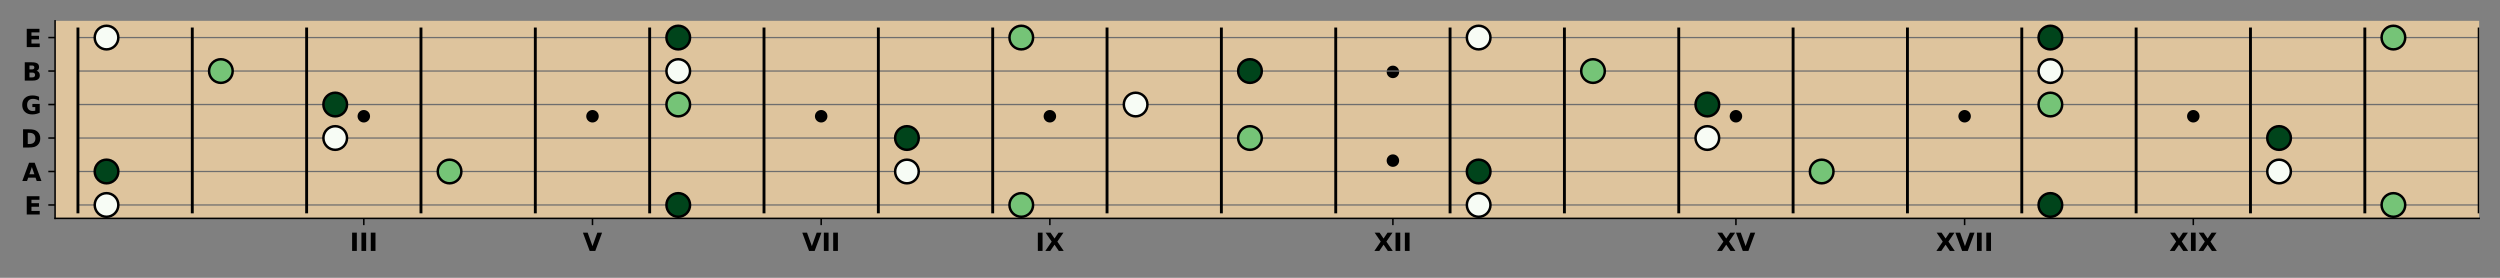<?xml version="1.0" encoding="utf-8" standalone="no"?>
<!DOCTYPE svg PUBLIC "-//W3C//DTD SVG 1.1//EN"
  "http://www.w3.org/Graphics/SVG/1.1/DTD/svg11.dtd">
<!-- Created with matplotlib (https://matplotlib.org/) -->
<svg height="144pt" version="1.1" viewBox="0 0 1296 144" width="1296pt" xmlns="http://www.w3.org/2000/svg" xmlns:xlink="http://www.w3.org/1999/xlink">
 <rect x="0" y="0" width="1296" height="144" fill="#808080" stroke="none"/>
 <defs>
  <style type="text/css">*{stroke-linecap:butt;stroke-linejoin:round;}</style>
 </defs>
 <g id="figure_1">
  <g id="patch_1">
   <path d="M 0 144 
L 1296 144 
L 1296 0 
L 0 0 
z
" style="fill:none;"/>
  </g>
  <g id="axes_1">
   <g id="patch_2">
    <path d="M 28.55 113.2 
L 1285.2 113.2 
L 1285.2 10.8 
L 28.55 10.8 
z
" style="fill:#dec49d;"/>
   </g>
   <g id="PathCollection_1">
    <defs>
     <path d="M 0 2.739 
C 0.726 2.739 1.423 2.45 1.936 1.936 
C 2.45 1.423 2.739 0.726 2.739 0 
C 2.739 -0.726 2.45 -1.423 1.936 -1.936 
C 1.423 -2.45 0.726 -2.739 0 -2.739 
C -0.726 -2.739 -1.423 -2.45 -1.936 -1.936 
C -2.45 -1.423 -2.739 -0.726 -2.739 0 
C -2.739 0.726 -2.45 1.423 -1.936 1.936 
C -1.423 2.45 -0.726 2.739 0 2.739 
z
" id="m0bb6096e13" style="stroke:#000000;"/>
    </defs>
    <g clip-path="url(#p45fb329193)">
     <use style="stroke:#000000;" x="188.595" xlink:href="#m0bb6096e13" y="60.264"/>
    </g>
   </g>
   <g id="PathCollection_2">
    <g clip-path="url(#p45fb329193)">
     <use style="stroke:#000000;" x="307.147" xlink:href="#m0bb6096e13" y="60.264"/>
    </g>
   </g>
   <g id="PathCollection_3">
    <g clip-path="url(#p45fb329193)">
     <use style="stroke:#000000;" x="425.699" xlink:href="#m0bb6096e13" y="60.264"/>
    </g>
   </g>
   <g id="PathCollection_4">
    <g clip-path="url(#p45fb329193)">
     <use style="stroke:#000000;" x="544.251" xlink:href="#m0bb6096e13" y="60.264"/>
    </g>
   </g>
   <g id="PathCollection_5">
    <g clip-path="url(#p45fb329193)">
     <use style="stroke:#000000;" x="722.079" xlink:href="#m0bb6096e13" y="83.261"/>
    </g>
   </g>
   <g id="PathCollection_6">
    <g clip-path="url(#p45fb329193)">
     <use style="stroke:#000000;" x="722.079" xlink:href="#m0bb6096e13" y="37.268"/>
    </g>
   </g>
   <g id="PathCollection_7">
    <g clip-path="url(#p45fb329193)">
     <use style="stroke:#000000;" x="899.906" xlink:href="#m0bb6096e13" y="60.264"/>
    </g>
   </g>
   <g id="PathCollection_8">
    <g clip-path="url(#p45fb329193)">
     <use style="stroke:#000000;" x="1018.458" xlink:href="#m0bb6096e13" y="60.264"/>
    </g>
   </g>
   <g id="PathCollection_9">
    <g clip-path="url(#p45fb329193)">
     <use style="stroke:#000000;" x="1137.01" xlink:href="#m0bb6096e13" y="60.264"/>
    </g>
   </g>
   <g id="matplotlib.axis_1">
    <g id="xtick_1">
     <g id="line2d_1">
      <defs>
       <path d="M 0 0 
L 0 3.5 
" id="mf1436aa2c3" style="stroke:#000000;stroke-width:0.8;"/>
      </defs>
      <g>
       <use style="stroke:#000000;stroke-width:0.8;" x="188.595" xlink:href="#mf1436aa2c3" y="113.2"/>
      </g>
     </g>
     <g id="text_1">
      <!-- III -->
      <g transform="translate(181.34 130.078)scale(0.13 -0.13)">
       <defs>
        <path d="M 9.188 72.906 
L 27.984 72.906 
L 27.984 0 
L 9.188 0 
z
" id="DejaVuSans-Bold-73"/>
       </defs>
       <use xlink:href="#DejaVuSans-Bold-73"/>
       <use x="37.207" xlink:href="#DejaVuSans-Bold-73"/>
       <use x="74.414" xlink:href="#DejaVuSans-Bold-73"/>
      </g>
     </g>
    </g>
    <g id="xtick_2">
     <g id="line2d_2">
      <g>
       <use style="stroke:#000000;stroke-width:0.8;" x="307.147" xlink:href="#mf1436aa2c3" y="113.2"/>
      </g>
     </g>
     <g id="text_2">
      <!-- V -->
      <g transform="translate(302.117 130.078)scale(0.13 -0.13)">
       <defs>
        <path d="M 0.484 72.906 
L 19.391 72.906 
L 38.719 19.094 
L 58.016 72.906 
L 76.906 72.906 
L 49.906 0 
L 27.484 0 
z
" id="DejaVuSans-Bold-86"/>
       </defs>
       <use xlink:href="#DejaVuSans-Bold-86"/>
      </g>
     </g>
    </g>
    <g id="xtick_3">
     <g id="line2d_3">
      <g>
       <use style="stroke:#000000;stroke-width:0.8;" x="425.699" xlink:href="#mf1436aa2c3" y="113.2"/>
      </g>
     </g>
     <g id="text_3">
      <!-- VII -->
      <g transform="translate(415.832 130.078)scale(0.13 -0.13)">
       <use xlink:href="#DejaVuSans-Bold-86"/>
       <use x="77.393" xlink:href="#DejaVuSans-Bold-73"/>
       <use x="114.6" xlink:href="#DejaVuSans-Bold-73"/>
      </g>
     </g>
    </g>
    <g id="xtick_4">
     <g id="line2d_4">
      <g>
       <use style="stroke:#000000;stroke-width:0.8;" x="544.251" xlink:href="#mf1436aa2c3" y="113.2"/>
      </g>
     </g>
     <g id="text_4">
      <!-- IX -->
      <g transform="translate(536.821 130.078)scale(0.13 -0.13)">
       <defs>
        <path d="M 49.812 37.203 
L 75.094 0 
L 55.516 0 
L 38.484 24.906 
L 21.578 0 
L 1.906 0 
L 27.203 37.203 
L 2.875 72.906 
L 22.516 72.906 
L 38.484 49.422 
L 54.391 72.906 
L 74.125 72.906 
z
" id="DejaVuSans-Bold-88"/>
       </defs>
       <use xlink:href="#DejaVuSans-Bold-73"/>
       <use x="37.207" xlink:href="#DejaVuSans-Bold-88"/>
      </g>
     </g>
    </g>
    <g id="xtick_5">
     <g id="line2d_5">
      <g>
       <use style="stroke:#000000;stroke-width:0.8;" x="722.079" xlink:href="#mf1436aa2c3" y="113.2"/>
      </g>
     </g>
     <g id="text_5">
      <!-- XII -->
      <g transform="translate(712.231 130.078)scale(0.13 -0.13)">
       <use xlink:href="#DejaVuSans-Bold-88"/>
       <use x="77.1" xlink:href="#DejaVuSans-Bold-73"/>
       <use x="114.307" xlink:href="#DejaVuSans-Bold-73"/>
      </g>
     </g>
    </g>
    <g id="xtick_6">
     <g id="line2d_6">
      <g>
       <use style="stroke:#000000;stroke-width:0.8;" x="899.906" xlink:href="#mf1436aa2c3" y="113.2"/>
      </g>
     </g>
     <g id="text_6">
      <!-- XV -->
      <g transform="translate(889.865 130.078)scale(0.13 -0.13)">
       <use xlink:href="#DejaVuSans-Bold-88"/>
       <use x="77.1" xlink:href="#DejaVuSans-Bold-86"/>
      </g>
     </g>
    </g>
    <g id="xtick_7">
     <g id="line2d_7">
      <g>
       <use style="stroke:#000000;stroke-width:0.8;" x="1018.458" xlink:href="#mf1436aa2c3" y="113.2"/>
      </g>
     </g>
     <g id="text_7">
      <!-- XVII -->
      <g transform="translate(1003.58 130.078)scale(0.13 -0.13)">
       <use xlink:href="#DejaVuSans-Bold-88"/>
       <use x="77.1" xlink:href="#DejaVuSans-Bold-86"/>
       <use x="154.492" xlink:href="#DejaVuSans-Bold-73"/>
       <use x="191.699" xlink:href="#DejaVuSans-Bold-73"/>
      </g>
     </g>
    </g>
    <g id="xtick_8">
     <g id="line2d_8">
      <g>
       <use style="stroke:#000000;stroke-width:0.8;" x="1137.01" xlink:href="#mf1436aa2c3" y="113.2"/>
      </g>
     </g>
     <g id="text_8">
      <!-- XIX -->
      <g transform="translate(1124.57 130.078)scale(0.13 -0.13)">
       <use xlink:href="#DejaVuSans-Bold-88"/>
       <use x="77.1" xlink:href="#DejaVuSans-Bold-73"/>
       <use x="114.307" xlink:href="#DejaVuSans-Bold-88"/>
      </g>
     </g>
    </g>
   </g>
   <g id="matplotlib.axis_2">
    <g id="ytick_1">
     <g id="line2d_9">
      <defs>
       <path d="M 0 0 
L -3.5 0 
" id="m757271e200" style="stroke:#000000;stroke-width:0.8;"/>
      </defs>
      <g>
       <use style="stroke:#000000;stroke-width:0.8;" x="28.55" xlink:href="#m757271e200" y="106.258"/>
      </g>
     </g>
     <g id="text_9">
      <!-- E -->
      <g transform="translate(12.669 111.197)scale(0.13 -0.13)">
       <defs>
        <path d="M 9.188 72.906 
L 59.906 72.906 
L 59.906 58.688 
L 27.984 58.688 
L 27.984 45.125 
L 58.016 45.125 
L 58.016 30.906 
L 27.984 30.906 
L 27.984 14.203 
L 60.984 14.203 
L 60.984 0 
L 9.188 0 
z
" id="DejaVuSans-Bold-69"/>
       </defs>
       <use xlink:href="#DejaVuSans-Bold-69"/>
      </g>
     </g>
    </g>
    <g id="ytick_2">
     <g id="line2d_10">
      <g>
       <use style="stroke:#000000;stroke-width:0.8;" x="28.55" xlink:href="#m757271e200" y="88.902"/>
      </g>
     </g>
     <g id="text_10">
      <!-- A -->
      <g transform="translate(11.489 93.841)scale(0.13 -0.13)">
       <defs>
        <path d="M 53.422 13.281 
L 24.031 13.281 
L 19.391 0 
L 0.484 0 
L 27.484 72.906 
L 49.906 72.906 
L 76.906 0 
L 58.016 0 
z
M 28.719 26.812 
L 48.688 26.812 
L 38.719 55.812 
z
" id="DejaVuSans-Bold-65"/>
       </defs>
       <use xlink:href="#DejaVuSans-Bold-65"/>
      </g>
     </g>
    </g>
    <g id="ytick_3">
     <g id="line2d_11">
      <g>
       <use style="stroke:#000000;stroke-width:0.8;" x="28.55" xlink:href="#m757271e200" y="71.546"/>
      </g>
     </g>
     <g id="text_11">
      <!-- D -->
      <g transform="translate(10.758 76.485)scale(0.13 -0.13)">
       <defs>
        <path d="M 27.984 58.688 
L 27.984 14.203 
L 34.719 14.203 
Q 46.234 14.203 52.312 19.922 
Q 58.406 25.641 58.406 36.531 
Q 58.406 47.359 52.344 53.016 
Q 46.297 58.688 34.719 58.688 
z
M 9.188 72.906 
L 29 72.906 
Q 45.609 72.906 53.734 70.531 
Q 61.859 68.172 67.672 62.5 
Q 72.797 57.562 75.281 51.109 
Q 77.781 44.672 77.781 36.531 
Q 77.781 28.266 75.281 21.797 
Q 72.797 15.328 67.672 10.406 
Q 61.812 4.734 53.609 2.359 
Q 45.406 0 29 0 
L 9.188 0 
z
" id="DejaVuSans-Bold-68"/>
       </defs>
       <use xlink:href="#DejaVuSans-Bold-68"/>
      </g>
     </g>
    </g>
    <g id="ytick_4">
     <g id="line2d_12">
      <g>
       <use style="stroke:#000000;stroke-width:0.8;" x="28.55" xlink:href="#m757271e200" y="54.19"/>
      </g>
     </g>
     <g id="text_12">
      <!-- G -->
      <g transform="translate(10.88 59.129)scale(0.13 -0.13)">
       <defs>
        <path d="M 74.703 5.422 
Q 67.672 2 60.109 0.281 
Q 52.547 -1.422 44.484 -1.422 
Q 26.266 -1.422 15.625 8.766 
Q 4.984 18.953 4.984 36.375 
Q 4.984 54 15.812 64.109 
Q 26.656 74.219 45.516 74.219 
Q 52.781 74.219 59.438 72.844 
Q 66.109 71.484 72.016 68.797 
L 72.016 53.719 
Q 65.922 57.172 59.891 58.875 
Q 53.859 60.594 47.797 60.594 
Q 36.578 60.594 30.5 54.312 
Q 24.422 48.047 24.422 36.375 
Q 24.422 24.812 30.281 18.5 
Q 36.141 12.203 46.922 12.203 
Q 49.859 12.203 52.375 12.562 
Q 54.891 12.938 56.891 13.719 
L 56.891 27.875 
L 45.406 27.875 
L 45.406 40.484 
L 74.703 40.484 
z
" id="DejaVuSans-Bold-71"/>
       </defs>
       <use xlink:href="#DejaVuSans-Bold-71"/>
      </g>
     </g>
    </g>
    <g id="ytick_5">
     <g id="line2d_13">
      <g>
       <use style="stroke:#000000;stroke-width:0.8;" x="28.55" xlink:href="#m757271e200" y="36.834"/>
      </g>
     </g>
     <g id="text_13">
      <!-- B -->
      <g transform="translate(11.642 41.773)scale(0.13 -0.13)">
       <defs>
        <path d="M 38.375 44.672 
Q 42.828 44.672 45.109 46.625 
Q 47.406 48.578 47.406 52.391 
Q 47.406 56.156 45.109 58.125 
Q 42.828 60.109 38.375 60.109 
L 27.984 60.109 
L 27.984 44.672 
z
M 39.016 12.797 
Q 44.672 12.797 47.531 15.188 
Q 50.391 17.578 50.391 22.406 
Q 50.391 27.156 47.562 29.516 
Q 44.734 31.891 39.016 31.891 
L 27.984 31.891 
L 27.984 12.797 
z
M 56.5 39.016 
Q 62.547 37.25 65.859 32.516 
Q 69.188 27.781 69.188 20.906 
Q 69.188 10.359 62.062 5.172 
Q 54.938 0 40.375 0 
L 9.188 0 
L 9.188 72.906 
L 37.406 72.906 
Q 52.594 72.906 59.406 68.312 
Q 66.219 63.719 66.219 53.609 
Q 66.219 48.297 63.719 44.562 
Q 61.234 40.828 56.5 39.016 
z
" id="DejaVuSans-Bold-66"/>
       </defs>
       <use xlink:href="#DejaVuSans-Bold-66"/>
      </g>
     </g>
    </g>
    <g id="ytick_6">
     <g id="line2d_14">
      <g>
       <use style="stroke:#000000;stroke-width:0.8;" x="28.55" xlink:href="#m757271e200" y="19.478"/>
      </g>
     </g>
     <g id="text_14">
      <!-- E -->
      <g transform="translate(12.669 24.417)scale(0.13 -0.13)">
       <use xlink:href="#DejaVuSans-Bold-69"/>
      </g>
     </g>
    </g>
   </g>
   <g id="LineCollection_1">
    <path clip-path="url(#p45fb329193)" d="M 40.405 106.258 
L 1285.2 106.258 
" style="fill:none;stroke:#6e6e6e;stroke-width:0.66;"/>
   </g>
   <g id="LineCollection_2">
    <path clip-path="url(#p45fb329193)" d="M 40.405 88.902 
L 1285.2 88.902 
" style="fill:none;stroke:#6e6e6e;stroke-width:0.66;"/>
   </g>
   <g id="LineCollection_3">
    <path clip-path="url(#p45fb329193)" d="M 40.405 71.546 
L 1285.2 71.546 
" style="fill:none;stroke:#6e6e6e;stroke-width:0.66;"/>
   </g>
   <g id="LineCollection_4">
    <path clip-path="url(#p45fb329193)" d="M 40.405 54.19 
L 1285.2 54.19 
" style="fill:none;stroke:#6e6e6e;stroke-width:0.66;"/>
   </g>
   <g id="LineCollection_5">
    <path clip-path="url(#p45fb329193)" d="M 40.405 36.834 
L 1285.2 36.834 
" style="fill:none;stroke:#6e6e6e;stroke-width:0.66;"/>
   </g>
   <g id="LineCollection_6">
    <path clip-path="url(#p45fb329193)" d="M 40.405 19.478 
L 1285.2 19.478 
" style="fill:none;stroke:#6e6e6e;stroke-width:0.66;"/>
   </g>
   <g id="LineCollection_7">
    <path clip-path="url(#p45fb329193)" d="M 40.405 110.597 
L 40.405 14.271 
" style="fill:none;stroke:#000000;stroke-width:1.5;"/>
   </g>
   <g id="LineCollection_8">
    <path clip-path="url(#p45fb329193)" d="M 99.681 110.597 
L 99.681 14.271 
" style="fill:none;stroke:#000000;stroke-width:1.5;"/>
   </g>
   <g id="LineCollection_9">
    <path clip-path="url(#p45fb329193)" d="M 158.957 110.597 
L 158.957 14.271 
" style="fill:none;stroke:#000000;stroke-width:1.5;"/>
   </g>
   <g id="LineCollection_10">
    <path clip-path="url(#p45fb329193)" d="M 218.233 110.597 
L 218.233 14.271 
" style="fill:none;stroke:#000000;stroke-width:1.5;"/>
   </g>
   <g id="LineCollection_11">
    <path clip-path="url(#p45fb329193)" d="M 277.509 110.597 
L 277.509 14.271 
" style="fill:none;stroke:#000000;stroke-width:1.5;"/>
   </g>
   <g id="LineCollection_12">
    <path clip-path="url(#p45fb329193)" d="M 336.785 110.597 
L 336.785 14.271 
" style="fill:none;stroke:#000000;stroke-width:1.5;"/>
   </g>
   <g id="LineCollection_13">
    <path clip-path="url(#p45fb329193)" d="M 396.061 110.597 
L 396.061 14.271 
" style="fill:none;stroke:#000000;stroke-width:1.5;"/>
   </g>
   <g id="LineCollection_14">
    <path clip-path="url(#p45fb329193)" d="M 455.337 110.597 
L 455.337 14.271 
" style="fill:none;stroke:#000000;stroke-width:1.5;"/>
   </g>
   <g id="LineCollection_15">
    <path clip-path="url(#p45fb329193)" d="M 514.613 110.597 
L 514.613 14.271 
" style="fill:none;stroke:#000000;stroke-width:1.5;"/>
   </g>
   <g id="LineCollection_16">
    <path clip-path="url(#p45fb329193)" d="M 573.889 110.597 
L 573.889 14.271 
" style="fill:none;stroke:#000000;stroke-width:1.5;"/>
   </g>
   <g id="LineCollection_17">
    <path clip-path="url(#p45fb329193)" d="M 633.165 110.597 
L 633.165 14.271 
" style="fill:none;stroke:#000000;stroke-width:1.5;"/>
   </g>
   <g id="LineCollection_18">
    <path clip-path="url(#p45fb329193)" d="M 692.441 110.597 
L 692.441 14.271 
" style="fill:none;stroke:#000000;stroke-width:1.5;"/>
   </g>
   <g id="LineCollection_19">
    <path clip-path="url(#p45fb329193)" d="M 751.717 110.597 
L 751.717 14.271 
" style="fill:none;stroke:#000000;stroke-width:1.5;"/>
   </g>
   <g id="LineCollection_20">
    <path clip-path="url(#p45fb329193)" d="M 810.992 110.597 
L 810.992 14.271 
" style="fill:none;stroke:#000000;stroke-width:1.5;"/>
   </g>
   <g id="LineCollection_21">
    <path clip-path="url(#p45fb329193)" d="M 870.268 110.597 
L 870.268 14.271 
" style="fill:none;stroke:#000000;stroke-width:1.5;"/>
   </g>
   <g id="LineCollection_22">
    <path clip-path="url(#p45fb329193)" d="M 929.544 110.597 
L 929.544 14.271 
" style="fill:none;stroke:#000000;stroke-width:1.5;"/>
   </g>
   <g id="LineCollection_23">
    <path clip-path="url(#p45fb329193)" d="M 988.82 110.597 
L 988.82 14.271 
" style="fill:none;stroke:#000000;stroke-width:1.5;"/>
   </g>
   <g id="LineCollection_24">
    <path clip-path="url(#p45fb329193)" d="M 1048.096 110.597 
L 1048.096 14.271 
" style="fill:none;stroke:#000000;stroke-width:1.5;"/>
   </g>
   <g id="LineCollection_25">
    <path clip-path="url(#p45fb329193)" d="M 1107.372 110.597 
L 1107.372 14.271 
" style="fill:none;stroke:#000000;stroke-width:1.5;"/>
   </g>
   <g id="LineCollection_26">
    <path clip-path="url(#p45fb329193)" d="M 1166.648 110.597 
L 1166.648 14.271 
" style="fill:none;stroke:#000000;stroke-width:1.5;"/>
   </g>
   <g id="LineCollection_27">
    <path clip-path="url(#p45fb329193)" d="M 1225.924 110.597 
L 1225.924 14.271 
" style="fill:none;stroke:#000000;stroke-width:1.5;"/>
   </g>
   <g id="LineCollection_28">
    <path clip-path="url(#p45fb329193)" d="M 1285.2 110.597 
L 1285.2 14.271 
" style="fill:none;stroke:#000000;stroke-width:1.5;"/>
   </g>
   <g id="patch_3">
    <path d="M 28.55 113.2 
L 28.55 10.8 
" style="fill:none;stroke:#000000;stroke-linecap:square;stroke-linejoin:miter;stroke-width:0.8;"/>
   </g>
   <g id="patch_4">
    <path d="M 28.55 113.2 
L 1285.2 113.2 
" style="fill:none;stroke:#000000;stroke-linecap:square;stroke-linejoin:miter;stroke-width:0.8;"/>
   </g>
   <g id="PathCollection_10">
    <defs>
     <path d="M 0 6.124 
C 1.624 6.124 3.182 5.478 4.33 4.33 
C 5.478 3.182 6.124 1.624 6.124 -0 
C 6.124 -1.624 5.478 -3.182 4.33 -4.33 
C 3.182 -5.478 1.624 -6.124 0 -6.124 
C -1.624 -6.124 -3.182 -5.478 -4.33 -4.33 
C -5.478 -3.182 -6.124 -1.624 -6.124 0 
C -6.124 1.624 -5.478 3.182 -4.33 4.33 
C -3.182 5.478 -1.624 6.124 0 6.124 
z
" id="C0_0_b569e95ccf"/>
    </defs>
    <g clip-path="url(#p45fb329193)">
     <use style="fill:#f7fcf5;stroke:#000000;stroke-width:1.3;" x="55.224" xlink:href="#C0_0_b569e95ccf" y="106.258"/>
    </g>
    <g clip-path="url(#p45fb329193)">
     <use style="fill:#00441b;stroke:#000000;stroke-width:1.3;" x="351.604" xlink:href="#C0_0_b569e95ccf" y="106.258"/>
    </g>
    <g clip-path="url(#p45fb329193)">
     <use style="fill:#75c477;stroke:#000000;stroke-width:1.3;" x="529.432" xlink:href="#C0_0_b569e95ccf" y="106.258"/>
    </g>
    <g clip-path="url(#p45fb329193)">
     <use style="fill:#f7fcf5;stroke:#000000;stroke-width:1.3;" x="766.535" xlink:href="#C0_0_b569e95ccf" y="106.258"/>
    </g>
    <g clip-path="url(#p45fb329193)">
     <use style="fill:#00441b;stroke:#000000;stroke-width:1.3;" x="1062.915" xlink:href="#C0_0_b569e95ccf" y="106.258"/>
    </g>
    <g clip-path="url(#p45fb329193)">
     <use style="fill:#75c477;stroke:#000000;stroke-width:1.3;" x="1240.743" xlink:href="#C0_0_b569e95ccf" y="106.258"/>
    </g>
    <g clip-path="url(#p45fb329193)">
     <use style="fill:#00441b;stroke:#000000;stroke-width:1.3;" x="55.224" xlink:href="#C0_0_b569e95ccf" y="88.902"/>
    </g>
    <g clip-path="url(#p45fb329193)">
     <use style="fill:#75c477;stroke:#000000;stroke-width:1.3;" x="233.052" xlink:href="#C0_0_b569e95ccf" y="88.902"/>
    </g>
    <g clip-path="url(#p45fb329193)">
     <use style="fill:#f7fcf5;stroke:#000000;stroke-width:1.3;" x="470.156" xlink:href="#C0_0_b569e95ccf" y="88.902"/>
    </g>
    <g clip-path="url(#p45fb329193)">
     <use style="fill:#00441b;stroke:#000000;stroke-width:1.3;" x="766.535" xlink:href="#C0_0_b569e95ccf" y="88.902"/>
    </g>
    <g clip-path="url(#p45fb329193)">
     <use style="fill:#75c477;stroke:#000000;stroke-width:1.3;" x="944.363" xlink:href="#C0_0_b569e95ccf" y="88.902"/>
    </g>
    <g clip-path="url(#p45fb329193)">
     <use style="fill:#f7fcf5;stroke:#000000;stroke-width:1.3;" x="1181.467" xlink:href="#C0_0_b569e95ccf" y="88.902"/>
    </g>
    <g clip-path="url(#p45fb329193)">
     <use style="fill:#f7fcf5;stroke:#000000;stroke-width:1.3;" x="173.776" xlink:href="#C0_0_b569e95ccf" y="71.546"/>
    </g>
    <g clip-path="url(#p45fb329193)">
     <use style="fill:#00441b;stroke:#000000;stroke-width:1.3;" x="470.156" xlink:href="#C0_0_b569e95ccf" y="71.546"/>
    </g>
    <g clip-path="url(#p45fb329193)">
     <use style="fill:#75c477;stroke:#000000;stroke-width:1.3;" x="647.984" xlink:href="#C0_0_b569e95ccf" y="71.546"/>
    </g>
    <g clip-path="url(#p45fb329193)">
     <use style="fill:#f7fcf5;stroke:#000000;stroke-width:1.3;" x="885.087" xlink:href="#C0_0_b569e95ccf" y="71.546"/>
    </g>
    <g clip-path="url(#p45fb329193)">
     <use style="fill:#00441b;stroke:#000000;stroke-width:1.3;" x="1181.467" xlink:href="#C0_0_b569e95ccf" y="71.546"/>
    </g>
    <g clip-path="url(#p45fb329193)">
     <use style="fill:#00441b;stroke:#000000;stroke-width:1.3;" x="173.776" xlink:href="#C0_0_b569e95ccf" y="54.19"/>
    </g>
    <g clip-path="url(#p45fb329193)">
     <use style="fill:#75c477;stroke:#000000;stroke-width:1.3;" x="351.604" xlink:href="#C0_0_b569e95ccf" y="54.19"/>
    </g>
    <g clip-path="url(#p45fb329193)">
     <use style="fill:#f7fcf5;stroke:#000000;stroke-width:1.3;" x="588.708" xlink:href="#C0_0_b569e95ccf" y="54.19"/>
    </g>
    <g clip-path="url(#p45fb329193)">
     <use style="fill:#00441b;stroke:#000000;stroke-width:1.3;" x="885.087" xlink:href="#C0_0_b569e95ccf" y="54.19"/>
    </g>
    <g clip-path="url(#p45fb329193)">
     <use style="fill:#75c477;stroke:#000000;stroke-width:1.3;" x="1062.915" xlink:href="#C0_0_b569e95ccf" y="54.19"/>
    </g>
    <g clip-path="url(#p45fb329193)">
     <use style="fill:#75c477;stroke:#000000;stroke-width:1.3;" x="114.5" xlink:href="#C0_0_b569e95ccf" y="36.834"/>
    </g>
    <g clip-path="url(#p45fb329193)">
     <use style="fill:#f7fcf5;stroke:#000000;stroke-width:1.3;" x="351.604" xlink:href="#C0_0_b569e95ccf" y="36.834"/>
    </g>
    <g clip-path="url(#p45fb329193)">
     <use style="fill:#00441b;stroke:#000000;stroke-width:1.3;" x="647.984" xlink:href="#C0_0_b569e95ccf" y="36.834"/>
    </g>
    <g clip-path="url(#p45fb329193)">
     <use style="fill:#75c477;stroke:#000000;stroke-width:1.3;" x="825.811" xlink:href="#C0_0_b569e95ccf" y="36.834"/>
    </g>
    <g clip-path="url(#p45fb329193)">
     <use style="fill:#f7fcf5;stroke:#000000;stroke-width:1.3;" x="1062.915" xlink:href="#C0_0_b569e95ccf" y="36.834"/>
    </g>
    <g clip-path="url(#p45fb329193)">
     <use style="fill:#f7fcf5;stroke:#000000;stroke-width:1.3;" x="55.224" xlink:href="#C0_0_b569e95ccf" y="19.478"/>
    </g>
    <g clip-path="url(#p45fb329193)">
     <use style="fill:#00441b;stroke:#000000;stroke-width:1.3;" x="351.604" xlink:href="#C0_0_b569e95ccf" y="19.478"/>
    </g>
    <g clip-path="url(#p45fb329193)">
     <use style="fill:#75c477;stroke:#000000;stroke-width:1.3;" x="529.432" xlink:href="#C0_0_b569e95ccf" y="19.478"/>
    </g>
    <g clip-path="url(#p45fb329193)">
     <use style="fill:#f7fcf5;stroke:#000000;stroke-width:1.3;" x="766.535" xlink:href="#C0_0_b569e95ccf" y="19.478"/>
    </g>
    <g clip-path="url(#p45fb329193)">
     <use style="fill:#00441b;stroke:#000000;stroke-width:1.3;" x="1062.915" xlink:href="#C0_0_b569e95ccf" y="19.478"/>
    </g>
    <g clip-path="url(#p45fb329193)">
     <use style="fill:#75c477;stroke:#000000;stroke-width:1.3;" x="1240.743" xlink:href="#C0_0_b569e95ccf" y="19.478"/>
    </g>
   </g>
  </g>
 </g>
 <defs>
  <clipPath id="p45fb329193">
   <rect height="102.4" width="1256.65" x="28.55" y="10.8"/>
  </clipPath>
 </defs>
</svg>
